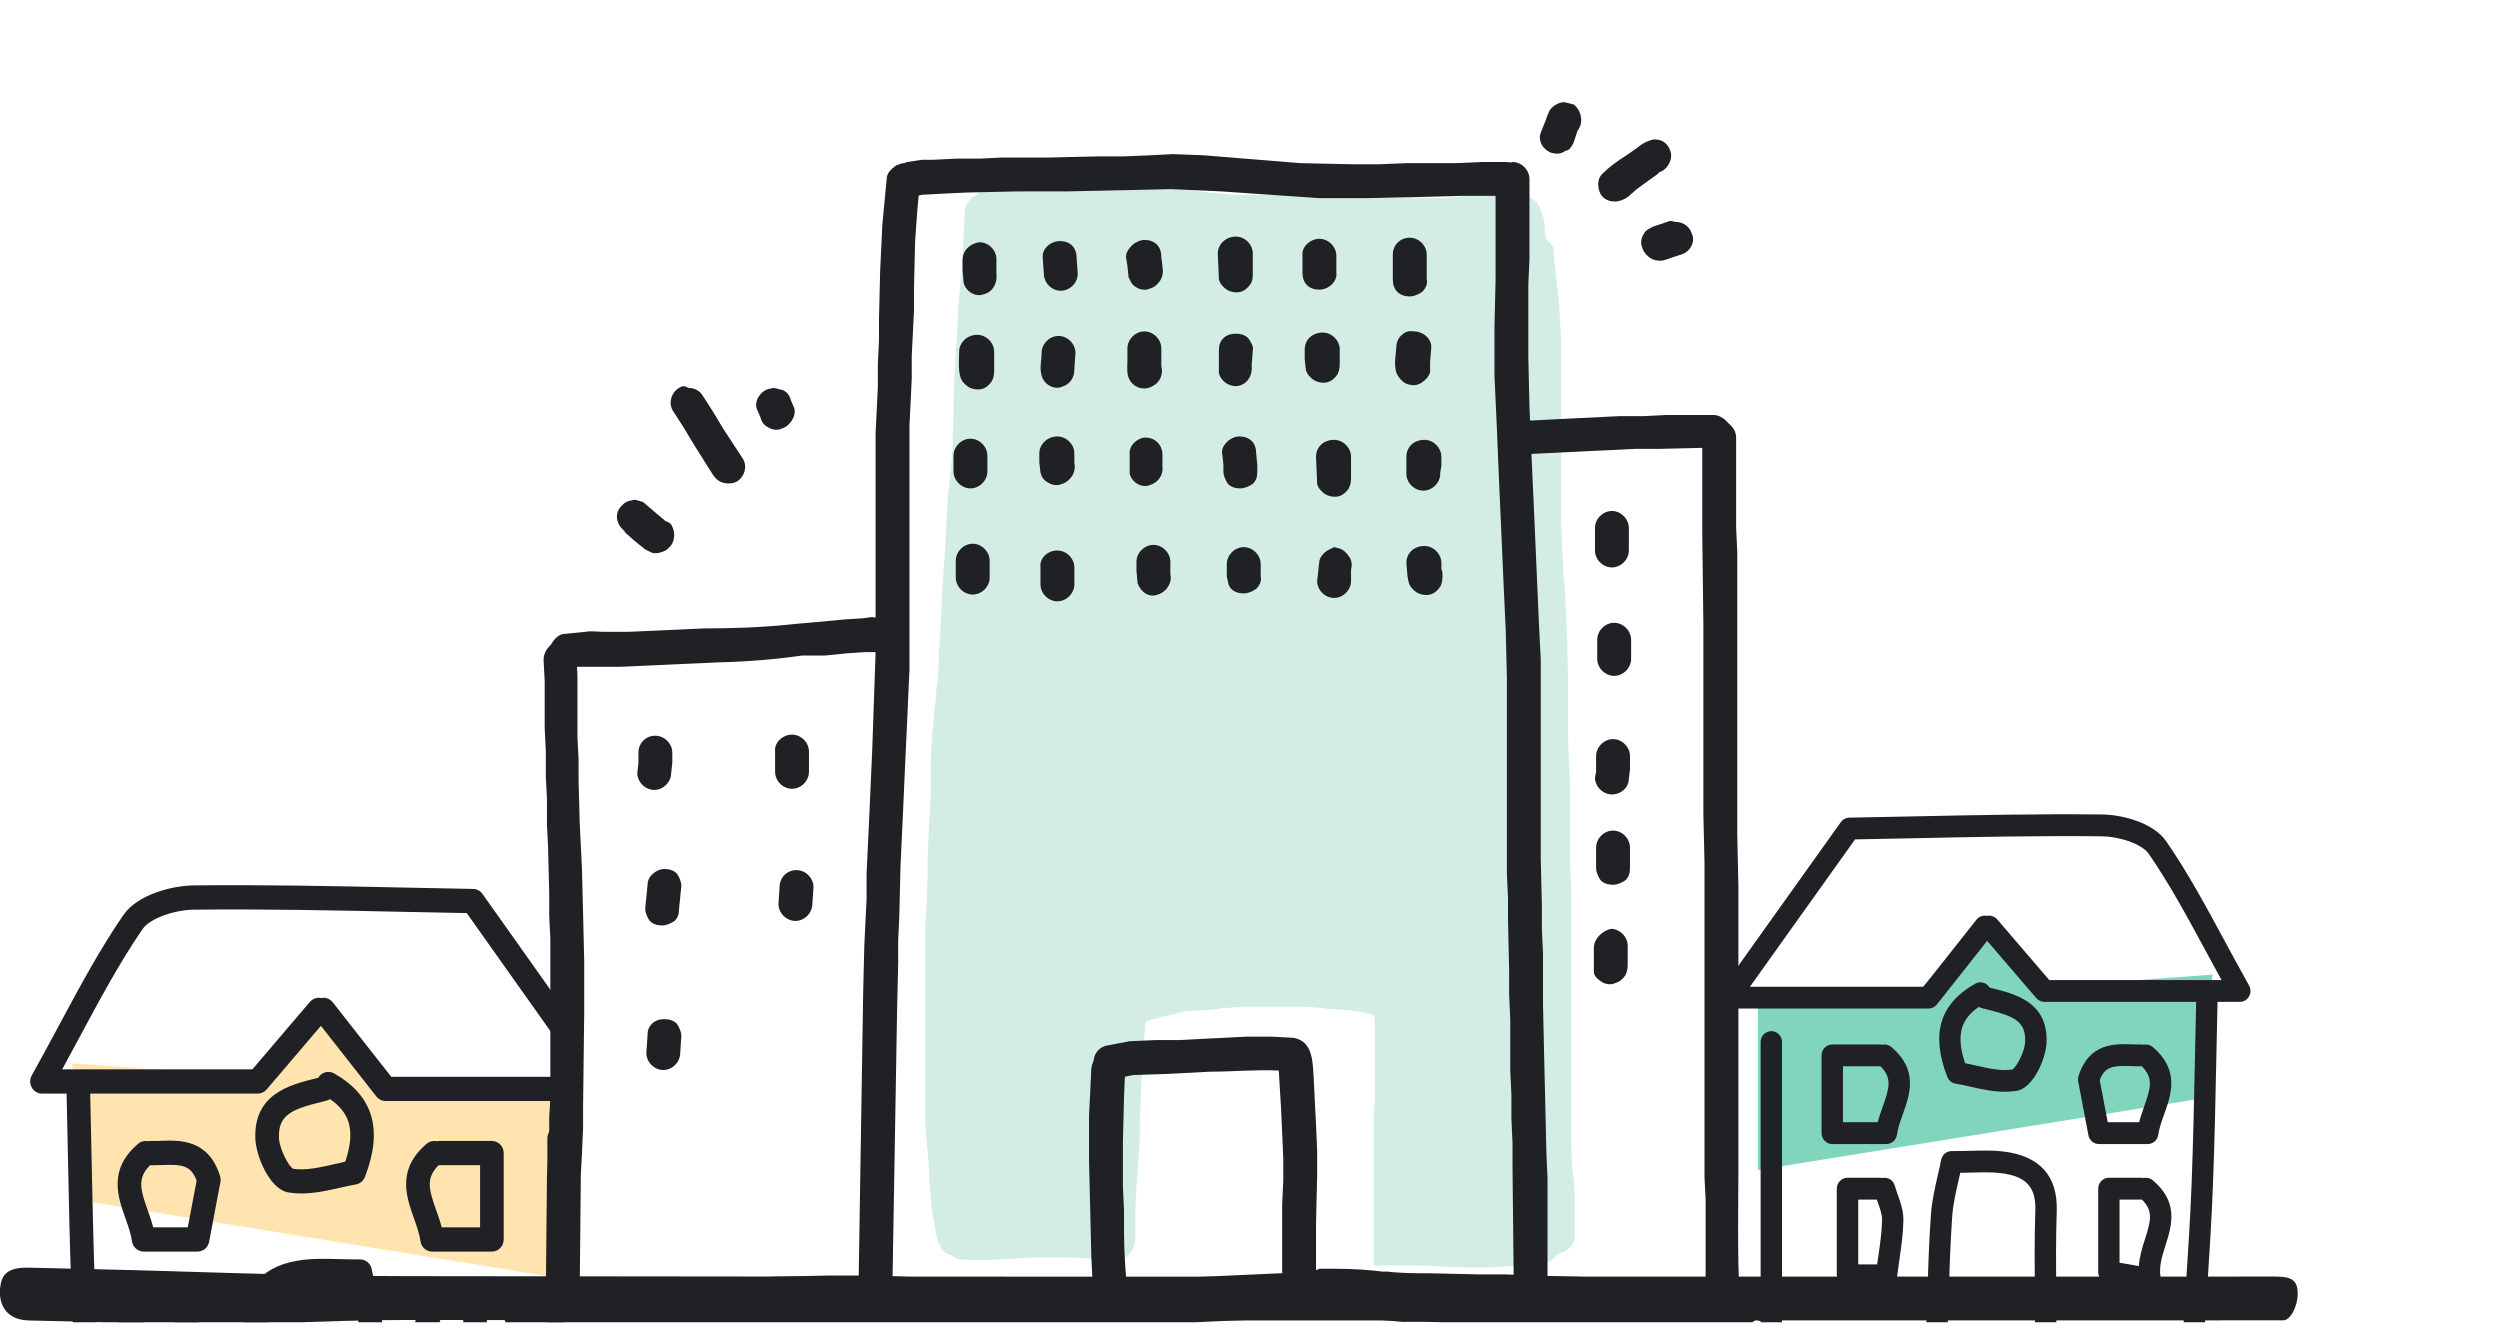 <svg width="173" height="92" viewBox="0 0 173 92" fill="none" xmlns="http://www.w3.org/2000/svg">
  <g clip-path="url(#clip0_205_10556)">
    <g clip-path="url(#clip1_205_10556)">
      <path
        d="M121.65 80.965L121.65 69.261L132.58 68.807L136.716 64.163L140.605 68.352L153.112 67.443L152.13 76.045L121.65 80.965Z"
        fill="#81D5BC" />
      <path
        d="M119.641 69.79H133.458C133.683 69.79 133.893 69.686 134.034 69.508L137.51 65.107L140.914 69.072C141.055 69.236 141.258 69.329 141.469 69.329H154.995C155.259 69.329 155.503 69.186 155.634 68.953C155.767 68.72 155.768 68.432 155.637 68.199C155.041 67.134 154.485 66.104 153.945 65.109C152.623 62.66 151.375 60.349 149.901 58.217C148.975 56.881 146.753 56.375 145.483 56.361C140.995 56.313 136.57 56.406 132.288 56.496C130.816 56.528 129.373 56.559 127.971 56.581C127.739 56.585 127.521 56.7 127.384 56.892L119.038 68.59C118.874 68.821 118.851 69.124 118.976 69.377C119.1 69.631 119.364 69.79 119.641 69.79ZM133.104 68.28H121.097L128.37 58.086C129.658 58.064 130.979 58.036 132.324 58.008C136.595 57.918 141.012 57.824 145.472 57.873C146.63 57.886 148.203 58.378 148.696 59.09C150.121 61.151 151.35 63.428 152.654 65.839C153.004 66.485 153.36 67.144 153.73 67.819H141.809L138.204 63.619C138.02 63.406 137.742 63.327 137.495 63.377C137.233 63.323 136.949 63.414 136.769 63.643L133.104 68.28Z"
        fill="#202124" />
      <path
        d="M134.029 92.849C134.424 92.849 134.752 92.529 134.767 92.122C134.797 91.348 134.82 90.574 134.844 89.8C134.902 87.945 134.961 86.028 135.095 84.156C135.153 83.333 135.346 82.49 135.533 81.676C135.573 81.503 135.613 81.331 135.65 81.159C135.924 81.156 136.183 81.148 136.427 81.142C137.224 81.121 137.852 81.107 138.458 81.18C140.207 81.395 140.901 82.143 140.845 83.765C140.78 85.716 140.795 87.692 140.81 89.604C140.816 90.433 140.823 91.262 140.823 92.093C140.823 92.508 141.154 92.848 141.563 92.848C141.971 92.848 142.303 92.508 142.303 92.093C142.303 91.259 142.296 90.426 142.29 89.593C142.275 87.697 142.261 85.736 142.326 83.819C142.408 81.383 141.165 79.991 138.633 79.683C137.924 79.597 137.214 79.615 136.392 79.634C135.987 79.644 135.546 79.655 135.052 79.655C134.7 79.655 134.396 79.909 134.327 80.263C134.26 80.613 134.177 80.969 134.094 81.333C133.894 82.205 133.686 83.106 133.62 84.049C133.484 85.952 133.425 87.885 133.366 89.755C133.343 90.526 133.319 91.296 133.29 92.065C133.274 92.482 133.594 92.832 134.002 92.849C134.011 92.849 134.02 92.849 134.029 92.849Z"
        fill="#202124" />
      <path
        d="M151.813 92.849C152.202 92.849 152.528 92.539 152.55 92.139C152.612 91.094 152.68 90.05 152.747 89.006C152.895 86.704 153.05 84.325 153.137 81.977C153.251 79.031 153.313 76.036 153.372 73.141C153.397 71.881 153.425 70.622 153.453 69.361C153.464 68.944 153.141 68.597 152.733 68.587C152.726 68.587 152.72 68.587 152.713 68.587C152.313 68.587 151.984 68.913 151.973 69.324C151.944 70.585 151.917 71.846 151.892 73.108C151.832 75.997 151.771 78.984 151.659 81.917C151.569 84.246 151.417 86.615 151.268 88.906C151.202 89.954 151.133 91 151.072 92.047C151.048 92.463 151.357 92.822 151.766 92.847C151.781 92.849 151.796 92.849 151.813 92.849Z"
        fill="#202124" />
      <path
        d="M122.576 92.849C122.984 92.849 123.316 92.511 123.316 92.094V72.109C123.316 71.692 122.984 71.354 122.576 71.354C122.167 71.354 121.835 71.692 121.835 72.109V92.094C121.835 92.511 122.167 92.849 122.576 92.849Z"
        fill="#202124" />
      <path
        d="M138.738 75.549C139.007 75.549 139.279 75.53 139.549 75.486C140.75 75.284 141.586 73.174 141.622 72.137C141.725 69.335 139.447 68.776 137.781 68.369L137.678 68.344C137.476 67.996 137.038 67.871 136.685 68.071C134.23 69.454 133.598 71.563 134.753 74.52C134.85 74.768 135.066 74.946 135.326 74.987C135.631 75.035 135.959 75.111 136.3 75.189C137.056 75.359 137.888 75.549 138.738 75.549ZM136.942 69.672C137.009 69.716 137.085 69.75 137.167 69.77L137.435 69.836C139.357 70.306 140.194 70.661 140.142 72.079C140.117 72.767 139.538 73.862 139.255 74.01C138.47 74.134 137.532 73.92 136.624 73.713C136.405 73.662 136.191 73.614 135.986 73.572C135.277 71.49 135.815 70.443 136.942 69.672Z"
        fill="#202124" />
      <path
        d="M148.782 89.263C148.978 89.263 149.168 89.184 149.309 89.04C149.477 88.865 149.553 88.618 149.511 88.376C149.385 87.654 149.613 86.937 149.853 86.178C150.276 84.849 150.8 83.194 148.963 81.669C148.783 81.522 148.56 81.471 148.345 81.516C148.297 81.506 148.247 81.5 148.196 81.5H145.935C145.526 81.5 145.195 81.838 145.195 82.255V88.02C145.195 88.388 145.456 88.704 145.812 88.765L148.662 89.251C148.701 89.259 148.742 89.263 148.782 89.263ZM148.217 83.011C149.011 83.774 148.844 84.456 148.444 85.713C148.258 86.293 148.058 86.925 148.007 87.611L146.672 87.382V83.012H148.194C148.202 83.011 148.21 83.011 148.217 83.011Z"
        fill="#202124" />
      <path
        d="M126.793 79.168H130.538C130.906 79.168 131.218 78.893 131.27 78.519C131.333 78.063 131.5 77.598 131.676 77.105C132.162 75.742 132.767 74.042 130.88 72.451C130.699 72.299 130.476 72.25 130.257 72.294C130.209 72.283 130.158 72.277 130.108 72.277H126.793C126.384 72.277 126.052 72.616 126.052 73.032V78.413C126.052 78.83 126.384 79.168 126.793 79.168ZM129.939 77.658H127.533V73.787H130.108C130.115 73.787 130.122 73.787 130.129 73.787C130.946 74.586 130.748 75.29 130.285 76.588C130.161 76.935 130.035 77.289 129.939 77.658Z"
        fill="#202124" />
      <path
        d="M145.244 79.168H148.623C148.991 79.168 149.303 78.893 149.355 78.519C149.418 78.063 149.584 77.598 149.761 77.105C150.248 75.742 150.852 74.042 148.964 72.45C148.785 72.299 148.561 72.25 148.343 72.294C148.289 72.282 148.242 72.277 148.176 72.277C147.967 72.283 147.747 72.275 147.53 72.268C146.347 72.229 144.548 72.171 143.832 74.467C143.794 74.588 143.786 74.717 143.811 74.841L144.518 78.557C144.585 78.911 144.889 79.168 145.244 79.168ZM148.023 77.658H145.855L145.302 74.751C145.669 73.764 146.252 73.738 147.484 73.777C147.728 73.785 147.97 73.791 148.209 73.787C148.21 73.787 148.212 73.787 148.213 73.787C149.031 74.586 148.832 75.29 148.369 76.588C148.247 76.935 148.121 77.289 148.023 77.658Z"
        fill="#202124" />
      <path
        d="M127.849 89.006H130.542C130.916 89.006 131.23 88.722 131.277 88.345C131.326 87.943 131.382 87.548 131.439 87.164C131.575 86.225 131.704 85.338 131.714 84.417C131.723 83.787 131.512 83.191 131.324 82.666C131.252 82.46 131.178 82.254 131.119 82.048C131.013 81.666 130.638 81.433 130.257 81.517C130.209 81.507 130.159 81.501 130.108 81.501H127.847C127.438 81.501 127.107 81.839 127.107 82.256V88.251C127.109 88.668 127.44 89.006 127.849 89.006ZM129.897 87.496H128.59V83.011H129.876C129.897 83.067 129.916 83.124 129.937 83.18C130.093 83.623 130.243 84.041 130.238 84.397C130.229 85.217 130.107 86.055 129.979 86.943C129.949 87.126 129.922 87.31 129.897 87.496Z"
        fill="#202124" />
    </g>
    <g clip-path="url(#clip2_205_10556)">
      <path
        d="M39.717 88.606L39.717 75.602L27.651 75.097L23.084 69.937L18.792 74.593L4.984 73.582L6.069 83.141L39.717 88.606Z"
        fill="#FFE4AF" />
      <path
        d="M41.935 76.191H26.682C26.434 76.191 26.202 76.074 26.046 75.877L22.208 70.987L18.451 75.392C18.295 75.574 18.071 75.678 17.838 75.678H2.907C2.615 75.678 2.345 75.519 2.201 75.26C2.053 75.001 2.052 74.681 2.197 74.422C2.855 73.24 3.469 72.095 4.065 70.989C5.525 68.268 6.902 65.7 8.53 63.331C9.552 61.847 12.005 61.284 13.407 61.269C18.362 61.216 23.247 61.319 27.974 61.419C29.598 61.454 31.191 61.489 32.739 61.514C32.996 61.518 33.235 61.645 33.387 61.859L42.601 74.857C42.782 75.113 42.807 75.45 42.669 75.732C42.532 76.014 42.241 76.191 41.935 76.191ZM27.072 74.513H40.328L32.298 63.186C30.876 63.161 29.418 63.13 27.933 63.099C23.218 62.999 18.342 62.895 13.419 62.949C12.14 62.963 10.404 63.51 9.86 64.301C8.287 66.591 6.929 69.122 5.49 71.8C5.104 72.518 4.711 73.251 4.302 74H17.463L21.442 69.333C21.646 69.097 21.952 69.009 22.225 69.065C22.514 69.004 22.828 69.106 23.027 69.36L27.072 74.513Z"
        fill="#202124" />
      <path
        d="M26.052 101.811C25.616 101.811 25.253 101.457 25.237 101.004C25.204 100.144 25.178 99.284 25.152 98.424C25.087 96.363 25.023 94.233 24.875 92.153C24.811 91.239 24.597 90.302 24.391 89.397C24.347 89.205 24.303 89.013 24.262 88.823C23.96 88.819 23.673 88.811 23.404 88.804C22.525 88.781 21.832 88.765 21.163 88.846C19.232 89.085 18.466 89.916 18.527 91.719C18.599 93.886 18.582 96.081 18.566 98.206C18.559 99.127 18.552 100.048 18.552 100.971C18.552 101.433 18.186 101.81 17.735 101.81C17.284 101.81 16.918 101.433 16.918 100.971C16.918 100.045 16.925 99.12 16.932 98.193C16.948 96.087 16.964 93.908 16.892 91.778C16.802 89.072 18.174 87.525 20.969 87.182C21.752 87.087 22.536 87.107 23.443 87.129C23.89 87.14 24.377 87.152 24.922 87.152C25.311 87.152 25.646 87.434 25.723 87.828C25.797 88.216 25.888 88.612 25.98 89.016C26.201 89.984 26.43 90.986 26.503 92.034C26.653 94.148 26.719 96.296 26.783 98.374C26.809 99.23 26.835 100.086 26.867 100.941C26.885 101.404 26.531 101.793 26.081 101.811C26.071 101.811 26.062 101.811 26.052 101.811Z"
        fill="#202124" />
      <path
        d="M6.42 101.811C5.99 101.811 5.631 101.467 5.606 101.023C5.537 99.862 5.462 98.701 5.389 97.541C5.225 94.984 5.054 92.341 4.957 89.731C4.832 86.457 4.763 83.131 4.698 79.913C4.671 78.514 4.64 77.114 4.609 75.714C4.597 75.251 4.953 74.865 5.404 74.853C5.412 74.853 5.418 74.853 5.426 74.853C5.867 74.853 6.231 75.216 6.243 75.672C6.275 77.073 6.305 78.475 6.332 79.876C6.399 83.087 6.465 86.406 6.59 89.665C6.689 92.252 6.857 94.885 7.021 97.431C7.094 98.594 7.17 99.756 7.238 100.92C7.264 101.383 6.923 101.781 6.472 101.809C6.455 101.811 6.438 101.811 6.42 101.811Z"
        fill="#202124" />
      <path
        d="M38.695 101.812C38.244 101.812 37.878 101.436 37.878 100.973V78.767C37.878 78.304 38.244 77.928 38.695 77.928C39.146 77.928 39.512 78.304 39.512 78.767V100.973C39.512 101.436 39.146 101.812 38.695 101.812Z"
        fill="#202124" />
      <path
        d="M20.853 82.588C20.557 82.588 20.256 82.567 19.957 82.518C18.633 82.294 17.709 79.949 17.669 78.797C17.556 75.684 20.071 75.063 21.91 74.611L22.023 74.583C22.247 74.196 22.73 74.057 23.12 74.28C25.829 75.816 26.528 78.159 25.252 81.445C25.145 81.72 24.907 81.918 24.62 81.964C24.283 82.018 23.922 82.102 23.544 82.189C22.71 82.377 21.791 82.588 20.853 82.588ZM22.836 76.058C22.762 76.108 22.678 76.145 22.588 76.167L22.291 76.241C20.17 76.763 19.246 77.157 19.304 78.733C19.331 79.497 19.971 80.713 20.282 80.878C21.149 81.016 22.185 80.778 23.187 80.548C23.429 80.492 23.664 80.438 23.891 80.391C24.674 78.079 24.079 76.915 22.836 76.058Z"
        fill="#202124" />
      <path
        d="M9.764 97.827C9.549 97.827 9.338 97.739 9.184 97.579C8.997 97.385 8.913 97.11 8.96 96.841C9.1 96.039 8.848 95.243 8.582 94.399C8.116 92.923 7.537 91.084 9.565 89.389C9.763 89.225 10.009 89.168 10.247 89.219C10.3 89.207 10.356 89.201 10.412 89.201H12.908C13.359 89.201 13.725 89.577 13.725 90.04V96.445C13.725 96.855 13.436 97.206 13.043 97.273L9.897 97.813C9.855 97.822 9.809 97.827 9.764 97.827ZM10.389 90.88C9.511 91.728 9.697 92.485 10.138 93.882C10.343 94.527 10.564 95.229 10.621 95.991L12.094 95.737V90.881H10.414C10.405 90.88 10.396 90.88 10.389 90.88Z"
        fill="#202124" />
      <path
        d="M34.039 86.61H29.905C29.499 86.61 29.154 86.305 29.097 85.89C29.027 85.383 28.843 84.866 28.649 84.318C28.111 82.803 27.444 80.915 29.527 79.147C29.726 78.979 29.973 78.924 30.215 78.973C30.268 78.961 30.323 78.954 30.379 78.954H34.039C34.49 78.954 34.856 79.33 34.856 79.793V85.771C34.856 86.234 34.49 86.61 34.039 86.61ZM30.565 84.932H33.222V80.632H30.379C30.371 80.632 30.364 80.632 30.356 80.632C29.454 81.519 29.673 82.301 30.184 83.744C30.32 84.129 30.46 84.523 30.565 84.932Z"
        fill="#202124" />
      <path
        d="M13.67 86.609H9.94C9.534 86.609 9.189 86.304 9.132 85.889C9.063 85.382 8.879 84.865 8.684 84.317C8.147 82.802 7.48 80.914 9.563 79.146C9.761 78.978 10.009 78.923 10.25 78.972C10.309 78.959 10.361 78.953 10.434 78.953C10.665 78.96 10.907 78.951 11.146 78.943C12.453 78.9 14.438 78.836 15.229 81.386C15.271 81.52 15.279 81.664 15.252 81.801L14.472 85.93C14.398 86.324 14.062 86.609 13.67 86.609ZM10.603 84.931H12.995L13.607 81.702C13.201 80.606 12.557 80.576 11.198 80.62C10.928 80.629 10.662 80.636 10.397 80.631C10.396 80.631 10.393 80.631 10.392 80.631C9.49 81.518 9.709 82.3 10.22 83.743C10.355 84.128 10.495 84.522 10.603 84.931Z"
        fill="#202124" />
      <path
        d="M32.874 97.541H29.901C29.489 97.541 29.141 97.226 29.09 96.806C29.035 96.36 28.973 95.922 28.911 95.494C28.761 94.451 28.618 93.466 28.607 92.442C28.597 91.742 28.831 91.08 29.038 90.497C29.117 90.268 29.199 90.038 29.264 89.81C29.381 89.385 29.795 89.127 30.215 89.22C30.269 89.208 30.325 89.202 30.38 89.202H32.876C33.328 89.202 33.694 89.578 33.694 90.041V96.702C33.691 97.166 33.325 97.541 32.874 97.541ZM30.613 95.863H32.056V90.88H30.636C30.613 90.942 30.593 91.005 30.569 91.068C30.396 91.56 30.231 92.024 30.236 92.42C30.247 93.331 30.381 94.263 30.523 95.249C30.555 95.452 30.586 95.656 30.613 95.863Z"
        fill="#202124" />
    </g>
    <g clip-path="url(#clip3_205_10556)">
      <path
        d="M68.172 12.775C67.937 12.931 67.703 13.166 67.625 13.479C67.156 13.635 66.843 14.104 66.765 14.573L66.609 17.933L66.531 18.949L66.452 19.652L66.296 21.372V21.84L66.14 24.576L66.062 25.748L65.984 27.78V28.639L65.905 31.218L65.749 33.016L65.593 34.422L65.436 37.314L65.202 40.909L65.124 42.55L65.046 44.269L64.968 45.207V45.91L64.889 46.848L64.811 47.551L64.733 48.645L64.655 49.114L64.577 50.287L64.499 50.834L64.421 52.553V54.897L64.264 57.554L64.186 59.586V60.837L64.108 62.791L64.03 64.197V77.326C64.03 78.42 64.186 79.436 64.264 80.53V80.765L64.342 82.093L64.499 83.812L64.733 85.141C64.811 85.61 64.889 85.922 65.124 86.313C65.28 86.626 65.515 86.782 65.827 86.86C66.062 87.017 66.296 87.173 66.609 87.173H68.953L70.282 87.095L71.376 87.017H73.955L75.83 87.095L77.081 87.251H77.159C77.628 87.251 78.097 86.939 78.331 86.548C78.487 86.235 78.566 85.844 78.566 85.532V83.812L78.644 82.171L78.878 78.811V77.561L78.956 75.451L79.034 74.122L79.112 72.872L79.269 70.762V70.683L79.738 70.527L80.129 70.449L80.441 70.371L82.004 69.98L83.098 69.902H83.333L84.27 69.824L84.661 69.746H84.974L86.068 69.668H90.444L91.304 69.746L91.929 69.824H92.085L93.257 69.902L94.43 70.058V70.136H94.82L94.977 70.215L95.055 70.293L95.133 70.449V76.31L95.055 76.935V87.564H98.025L99.822 87.642L101.541 87.72H103.026L104.198 87.642L104.98 87.564L105.605 87.486L106.386 87.407H106.621L107.09 87.329C107.402 87.251 107.637 87.017 107.793 86.782C108.106 86.704 108.418 86.548 108.653 86.313C108.887 86.079 108.965 85.844 108.965 85.532V83.969V82.406L108.887 81.546L108.809 80.921L108.731 79.28V77.561V75.529V71.856V70.683V68.808V63.181V62.478V61.384L108.653 59.821V57.242V54.272L108.575 52.787L108.496 50.521V46.457L108.418 43.41L108.262 40.44L108.184 39.737L108.028 36.142V30.749V25.592V23.247L107.871 20.903L107.637 18.715V18.558L107.559 18.246V18.011L107.481 17.073L106.934 16.448V16.214L106.855 15.354V15.276L106.777 14.963L106.543 14.338C106.386 13.947 105.996 13.635 105.527 13.557L104.745 13.479H104.198L103.182 13.557H101.463L100.76 13.635L99.822 13.713H99.509L97.478 13.635H96.774L96.071 13.557L95.368 13.479H85.364L83.645 13.322C82.551 13.166 81.379 13.01 80.207 13.01H76.534L73.017 12.931H71.923L69.891 12.853H69.578L69.109 12.775H68.641C68.484 12.619 68.328 12.619 68.172 12.775Z"
        fill="#D3EDE5" />
      <path
        d="M61.92 11.525C61.685 11.681 61.451 11.916 61.373 12.228L61.06 15.51L60.904 18.793L60.826 22.075V23.56L60.748 25.123V26.764L60.669 28.405L60.591 29.968V45.129L60.357 51.928L60.2 55.444L60.122 57.164L60.044 58.805L59.966 60.524V62.243L59.888 63.806L59.81 65.448L59.732 68.652L59.419 88.54C59.419 89.165 59.965 89.712 60.591 89.712C61.216 89.712 61.763 89.165 61.763 88.54L62.076 70.058L62.154 66.62V65.057L62.232 63.416L62.311 60.055L62.389 58.336L62.467 56.695L62.623 53.178L62.779 49.818L62.936 46.301V44.66V43.019V36.298V32.859V29.421L63.014 27.858L63.092 26.217V24.654L63.17 23.091L63.248 21.528V19.887L63.327 16.683L63.483 14.495L63.639 12.853C63.717 12.541 63.717 12.228 63.483 11.916C63.327 11.681 63.092 11.447 62.779 11.368L62.467 11.29C62.311 11.368 62.076 11.368 61.92 11.525ZM63.639 12.931V13.088C63.561 13.088 63.639 13.01 63.639 12.931Z"
        fill="#202124" />
      <path
        d="M79.66 10.743L77.784 10.821H76.065L72.705 10.899H69.422L67.781 10.977H66.14L64.577 11.056H63.796L62.78 11.212C62.467 11.29 62.233 11.524 62.076 11.759C61.998 12.072 61.92 12.384 61.998 12.697C62.076 13.009 62.311 13.244 62.545 13.4C62.858 13.556 63.092 13.556 63.483 13.556L63.796 13.478L65.28 13.4L66.922 13.322L70.516 13.244H73.877L77.55 13.166L81.067 13.088L84.505 13.244L91.304 13.713H94.586L97.947 13.635L101.073 13.556H104.199C104.511 13.556 104.824 13.4 105.058 13.244C105.293 13.009 105.371 12.697 105.371 12.384C105.371 12.072 105.215 11.759 105.058 11.524C104.824 11.29 104.589 11.212 104.199 11.212H102.557L100.76 11.29H97.322L95.446 11.368H93.648L89.975 11.29L83.255 10.743L81.145 10.665L79.66 10.743Z"
        fill="#202124" />
      <path
        d="M103.495 12.775V19.261L103.417 22.7V25.982L103.495 27.701L103.573 29.42L103.651 31.296L103.729 33.172L103.885 36.688L104.042 40.283L104.198 43.643L104.276 46.926V60.445L104.354 62.165V63.728L104.432 67.088V68.807L104.511 70.605V74.121L104.589 75.763V77.404L104.667 79.123V80.842L104.745 88.247C104.745 88.872 105.292 89.419 105.917 89.419C106.542 89.419 107.089 88.872 107.089 88.247V81.546L107.011 79.826L106.933 76.388L106.855 73.106L106.777 69.511V65.994L106.699 64.353V62.712L106.621 59.429V56.069V49.27V45.675L106.542 44.112L106.464 42.471L106.308 38.876L106.152 35.282L106.074 33.562L105.995 31.843L105.839 28.17L105.761 24.731V21.449V19.652L105.839 17.933V14.572V12.384C105.839 11.759 105.292 11.212 104.667 11.212C104.042 11.602 103.573 12.071 103.495 12.775Z"
        fill="#202124" />
      <path
        d="M118.577 28.718H115.295L113.732 28.796H112.091L108.887 28.952L107.324 29.03L105.761 29.109H105.214C104.589 29.109 104.042 29.656 104.042 30.281C104.042 30.906 104.589 31.453 105.214 31.453L106.699 31.375L108.34 31.297L109.903 31.219L111.622 31.14L113.185 31.062H114.826L118.108 30.984H118.733C119.359 30.984 119.906 30.515 119.906 29.812C119.749 29.343 119.202 28.718 118.577 28.718Z"
        fill="#202124" />
      <path
        d="M117.796 30.202V36.767L117.874 43.331V56.382L117.952 59.742V81.468L118.03 83.031V88.955C118.109 89.268 118.109 89.581 118.343 89.815C118.578 90.049 118.89 90.127 119.203 90.127C119.515 90.127 119.828 89.971 120.062 89.815C120.219 89.659 120.453 89.268 120.375 88.955C120.219 87.939 120.297 82.171 120.297 81.155V77.951V70.996V64.666V61.305L120.219 57.788V44.66V38.173L120.14 36.532V34.969V31.53V30.28C120.14 29.655 119.593 29.108 118.968 29.108C118.343 29.03 117.796 29.577 117.796 30.202ZM59.731 42.784L58.481 42.862L56.84 43.018L55.042 43.175C52.932 43.409 50.822 43.487 48.712 43.487L45.274 43.644L43.477 43.722H41.757C41.366 43.722 40.898 43.644 40.507 43.722L38.944 43.878C38.631 43.956 38.397 44.191 38.24 44.425C38.084 44.66 38.006 45.05 38.162 45.363C38.24 45.675 38.475 45.91 38.709 46.066L39.491 46.144H42.929L44.649 46.066L46.368 45.988L49.806 45.832C51.716 45.788 53.621 45.632 55.511 45.363H57.074L58.637 45.207L59.81 45.128H60.982C61.607 45.128 62.154 44.581 62.154 43.956C62.154 43.253 61.607 42.784 60.982 42.784L60.357 42.706H60.279L59.731 42.784Z"
        fill="#202124" />
      <path
        d="M37.615 45.676L37.693 47.161V50.365L37.771 52.006V53.725L37.849 55.288V57.007L37.927 58.648L38.005 61.774V63.337L38.084 64.978V75.998L38.005 77.326V78.811L37.927 80.218L37.849 81.468L37.771 89.42C37.771 90.045 38.318 90.592 38.943 90.592C39.569 90.592 40.115 90.045 40.115 89.42L40.194 81.234L40.272 79.827L40.35 78.029V76.544L40.428 69.98V66.541L40.35 63.259L40.272 60.133L40.115 56.929L40.037 53.959V52.553L39.959 50.99V48.098V46.692L39.881 45.363C39.881 44.738 39.334 44.191 38.709 44.191C38.162 44.504 37.615 44.972 37.615 45.676Z"
        fill="#202124" />
      <path
        d="M90.366 88.032L88.568 88.111L85.13 88.267L81.769 88.423L78.253 88.579L76.455 88.501H74.58L70.985 88.579L67.39 88.501L64.108 88.423L62.467 88.345L60.747 88.267H57.387L53.714 88.345L50.041 88.501L48.165 88.736L46.446 88.892C45.196 89.126 44.023 89.126 42.851 89.126L41.132 89.205H37.615L35.818 89.126C35.193 89.126 34.645 89.674 34.645 90.299C34.645 90.924 35.193 92.252 35.818 92.252L37.459 92.331H40.976L42.695 92.252L46.212 92.174L48.009 92.018L49.806 91.784C51.055 91.692 52.306 91.64 53.557 91.627L57.152 91.549H60.669L62.31 91.627H64.029L67.39 91.705L70.828 91.784L74.501 91.705L76.377 91.627L78.174 91.705L81.691 91.549L85.052 91.393L88.568 91.237L92.085 91.158L95.289 91.315L97.008 91.471H98.649L102.01 91.549L105.683 91.627L108.965 91.705L110.528 91.784L112.169 91.862H115.608L118.812 92.018L120.297 92.096L121.547 91.315C121.781 91.471 122.172 91.471 122.407 91.393C122.719 91.315 122.954 91.08 123.11 90.846C123.266 90.611 123.344 90.221 123.266 89.908C123.188 89.595 122.954 89.361 122.719 89.205C122.25 88.892 121.625 88.892 121 88.892H120.687L119.203 88.814L115.998 88.579L112.56 88.501L110.841 88.423L109.2 88.345L105.995 88.267L104.198 88.189H102.401L98.962 88.111C97.868 88.111 96.774 88.111 95.68 87.954L95.992 88.032C94.82 87.876 93.648 87.798 92.397 87.798H91.303C90.835 88.032 90.6 88.032 90.366 88.032ZM121.234 92.018H121.313C121.313 92.096 121.234 92.096 121.234 92.018ZM66.608 18.011V18.714L66.686 19.574C66.843 20.199 67.546 20.59 68.093 20.355C68.718 20.199 69.031 19.574 68.953 18.949V17.933C68.953 17.308 68.406 16.761 67.781 16.761C67.155 16.839 66.608 17.308 66.608 18.011ZM72.157 17.855L72.235 18.949C72.235 19.574 72.782 20.121 73.407 20.121C74.032 20.121 74.58 19.574 74.58 18.949L74.501 17.855C74.501 17.542 74.423 17.23 74.189 16.995C73.954 16.761 73.642 16.683 73.329 16.683C72.704 16.683 72.079 17.23 72.157 17.855ZM78.253 17.073C78.018 17.308 77.862 17.62 77.94 17.933L78.018 18.402L78.096 19.183C78.253 19.496 78.331 19.73 78.643 19.887C78.878 20.043 79.269 20.121 79.581 19.965C79.894 19.887 80.128 19.652 80.284 19.418C80.441 19.183 80.519 18.793 80.441 18.48V18.402L80.363 17.777C80.363 17.464 80.284 17.151 80.05 16.917C79.816 16.683 79.503 16.604 79.19 16.604C78.878 16.604 78.409 16.839 78.253 17.073ZM84.27 17.542L84.348 19.34C84.426 19.652 84.661 19.887 84.895 20.043C85.13 20.199 85.52 20.277 85.833 20.199C86.146 20.121 86.38 19.887 86.536 19.652C86.693 19.418 86.693 19.183 86.693 18.871V18.324V17.542C86.693 16.917 86.146 16.37 85.52 16.37C84.817 16.37 84.27 16.917 84.27 17.542ZM90.131 17.698V18.871C90.131 19.183 90.209 19.496 90.444 19.73C90.678 19.965 90.991 20.043 91.303 20.043C91.929 20.043 92.554 19.496 92.476 18.871V17.698C92.476 17.073 91.929 16.526 91.303 16.526C90.678 16.526 90.053 17.073 90.131 17.698ZM96.383 17.62V19.34C96.383 19.652 96.461 19.965 96.696 20.199C96.93 20.434 97.243 20.512 97.555 20.512C97.868 20.512 98.18 20.355 98.415 20.199C98.649 19.965 98.806 19.652 98.728 19.34V18.558V17.62C98.728 16.995 98.18 16.448 97.555 16.448C96.93 16.448 96.383 16.917 96.383 17.62ZM66.374 24.341C66.374 24.888 66.296 25.513 66.452 26.06C66.53 26.373 66.765 26.607 66.999 26.764C67.234 26.92 67.624 26.998 67.937 26.92C68.249 26.842 68.484 26.607 68.64 26.373C68.797 26.06 68.797 25.826 68.797 25.513V24.341C68.797 23.716 68.249 23.169 67.624 23.169C66.921 23.169 66.374 23.716 66.374 24.341ZM72.079 24.419C72.079 24.966 71.922 25.435 72.079 25.982C72.235 26.607 72.938 26.998 73.486 26.764C74.032 26.607 74.345 26.139 74.345 25.591V25.513L74.423 24.419C74.423 23.794 73.876 23.247 73.251 23.247C72.626 23.247 72.079 23.794 72.079 24.419ZM78.018 24.107V24.966C78.018 25.435 77.94 25.904 78.174 26.295C78.487 26.842 79.19 27.076 79.816 26.686C80.284 26.451 80.519 25.826 80.363 25.357V24.888V24.107C80.363 23.481 79.816 22.934 79.19 22.934C78.565 22.934 78.018 23.481 78.018 24.107ZM84.661 23.403C84.426 23.638 84.348 23.872 84.348 24.263V25.826C84.504 26.451 85.208 26.842 85.755 26.686C86.38 26.529 86.693 25.904 86.615 25.279L86.693 24.263C86.771 23.95 86.536 23.638 86.38 23.403C86.146 23.169 85.833 23.091 85.52 23.091C85.208 23.091 84.895 23.169 84.661 23.403ZM90.287 24.185V24.888L90.366 25.591C90.444 25.904 90.678 26.139 90.913 26.295C91.147 26.451 91.538 26.529 91.85 26.451C92.163 26.373 92.397 26.139 92.554 25.904C92.71 25.591 92.71 25.357 92.71 24.966V24.888V24.185C92.71 23.56 92.163 23.013 91.538 23.013C90.835 23.013 90.287 23.481 90.287 24.185ZM96.93 23.247C96.696 23.481 96.618 23.794 96.618 24.107L96.539 24.966C96.539 25.357 96.539 25.748 96.774 26.06C96.93 26.295 97.165 26.529 97.477 26.607C97.79 26.686 98.102 26.686 98.415 26.451C98.649 26.295 98.884 26.06 98.962 25.748V25.044L99.04 24.107C99.118 23.481 98.493 22.934 97.868 22.934C97.399 22.856 97.165 23.013 96.93 23.247ZM65.983 31.531V32.625C65.983 33.25 66.53 33.797 67.155 33.797C67.781 33.797 68.328 33.25 68.328 32.625V31.531C68.328 30.906 67.781 30.358 67.155 30.358C66.53 30.358 65.983 30.906 65.983 31.531ZM71.922 31.375V32L72.001 32.703C72.079 33.016 72.235 33.25 72.548 33.406C72.782 33.563 73.173 33.641 73.486 33.484C73.798 33.406 74.032 33.172 74.189 32.938C74.345 32.703 74.423 32.312 74.345 32.078V31.375C74.345 30.749 73.798 30.202 73.173 30.202C72.47 30.202 71.922 30.749 71.922 31.375ZM78.174 31.453V32.781C78.331 33.406 79.034 33.797 79.581 33.563C80.128 33.406 80.519 32.859 80.441 32.312V32V31.453C80.441 30.827 79.972 30.28 79.269 30.28C78.722 30.28 78.096 30.827 78.174 31.453ZM84.895 30.593C84.661 30.827 84.504 31.14 84.583 31.453L84.661 32.156V32.625C84.661 32.938 84.817 33.25 84.973 33.484C85.208 33.719 85.52 33.797 85.833 33.797C86.146 33.797 86.458 33.641 86.693 33.484C86.927 33.25 87.005 33.016 87.005 32.625V32.156L86.927 31.375C86.927 31.062 86.849 30.749 86.615 30.515C86.38 30.28 86.067 30.202 85.755 30.202C85.442 30.202 85.13 30.358 84.895 30.593ZM91.069 31.609L91.147 33.484C91.225 33.797 91.46 34.032 91.694 34.188C91.929 34.344 92.319 34.422 92.632 34.344C92.945 34.266 93.179 34.032 93.335 33.797C93.492 33.484 93.492 33.25 93.492 32.938V32.469V31.609C93.492 30.984 92.945 30.437 92.319 30.437C91.616 30.437 91.069 30.906 91.069 31.609ZM97.321 31.609V32.781C97.321 33.406 97.868 33.953 98.493 33.953C99.118 33.953 99.665 33.406 99.665 32.781V32.703L99.743 32.234V31.609C99.743 30.984 99.197 30.437 98.571 30.437C97.79 30.437 97.321 30.984 97.321 31.609ZM66.139 38.799V39.971C66.139 40.596 66.686 41.143 67.312 41.143C67.937 41.143 68.484 40.596 68.484 39.971V38.799C68.484 38.173 67.937 37.626 67.312 37.626C66.686 37.626 66.139 38.173 66.139 38.799ZM72.001 39.267V40.44C72.001 41.065 72.548 41.612 73.173 41.612C73.798 41.612 74.345 41.065 74.345 40.44V39.267C74.345 38.642 73.798 38.095 73.173 38.095C72.47 38.095 71.922 38.642 72.001 39.267ZM78.643 38.877V39.502L78.722 40.362C78.956 40.987 79.503 41.377 80.128 41.143C80.675 40.987 81.144 40.362 80.988 39.736V38.877C80.988 38.252 80.441 37.705 79.816 37.705C79.19 37.705 78.643 38.252 78.643 38.877ZM84.895 39.033V39.893C84.973 40.205 84.973 40.518 85.208 40.752C85.442 40.987 85.755 41.065 86.067 41.065C86.38 41.065 86.693 40.909 86.927 40.752C87.162 40.518 87.318 40.205 87.24 39.893V39.033C87.24 38.408 86.693 37.861 86.067 37.861C85.442 37.861 84.895 38.408 84.895 39.033ZM91.85 38.095C91.616 38.252 91.382 38.486 91.303 38.799L91.147 40.205C91.147 40.831 91.694 41.377 92.319 41.377C92.945 41.377 93.492 40.831 93.492 40.205V39.58V39.424C93.57 39.111 93.57 38.799 93.335 38.486C93.179 38.252 92.945 38.017 92.632 37.939L92.319 37.861L91.85 38.095ZM97.321 38.955L97.399 39.893L97.477 40.283C97.555 40.596 97.79 40.831 98.024 40.987C98.259 41.143 98.649 41.221 98.962 41.143C99.275 41.065 99.509 40.831 99.665 40.596C99.822 40.283 99.822 40.049 99.822 39.658L99.743 39.346V38.955C99.743 38.33 99.197 37.783 98.571 37.783C97.868 37.783 97.321 38.252 97.321 38.955ZM110.372 36.532V38.095C110.372 38.721 110.919 39.267 111.544 39.267C112.169 39.267 112.716 38.721 112.716 38.095V36.532C112.716 35.907 112.169 35.36 111.544 35.36C110.919 35.36 110.372 35.907 110.372 36.532ZM110.528 44.269V45.598C110.528 46.223 111.075 46.77 111.7 46.77C112.325 46.77 112.873 46.223 112.873 45.598V44.269C112.873 43.644 112.325 43.097 111.7 43.097C111.075 43.097 110.528 43.644 110.528 44.269ZM110.45 52.318V53.413L110.372 53.803C110.372 54.428 110.919 54.975 111.544 54.975C112.169 54.975 112.716 54.507 112.716 53.881L112.794 53.256V52.318C112.794 51.693 112.247 51.146 111.622 51.146C110.997 51.146 110.45 51.693 110.45 52.318ZM110.45 58.648V60.055C110.45 60.368 110.606 60.68 110.762 60.915C110.997 61.149 111.31 61.227 111.622 61.227C111.935 61.227 112.247 61.071 112.482 60.915C112.716 60.68 112.794 60.446 112.794 60.055V59.43V58.648C112.794 58.023 112.247 57.476 111.622 57.476C110.997 57.476 110.45 58.023 110.45 58.648ZM110.294 65.604V67.245C110.294 67.557 110.606 67.792 110.841 67.948C111.075 68.104 111.466 68.183 111.778 68.026C112.091 67.948 112.325 67.714 112.482 67.479C112.638 67.167 112.638 66.932 112.638 66.62V65.447C112.638 64.822 112.091 64.275 111.466 64.275C110.841 64.431 110.294 64.978 110.294 65.604ZM44.18 52.084V52.787L44.102 53.491C44.102 54.116 44.649 54.663 45.274 54.663C45.899 54.663 46.446 54.116 46.446 53.491L46.524 52.787V52.084C46.524 51.459 45.977 50.912 45.352 50.912C44.649 50.912 44.18 51.459 44.18 52.084ZM53.636 52.006V53.413C53.636 54.038 54.183 54.585 54.808 54.585C55.433 54.585 55.98 54.038 55.98 53.413V52.006C55.98 51.381 55.433 50.834 54.808 50.834C54.183 50.834 53.557 51.381 53.636 52.006ZM45.117 60.524C44.883 60.758 44.805 60.993 44.805 61.306L44.649 62.868C44.649 63.181 44.805 63.494 44.961 63.728C45.196 63.963 45.508 64.041 45.821 64.041C46.133 64.041 46.446 63.884 46.68 63.728C46.915 63.494 46.993 63.259 46.993 62.868L47.149 61.306C47.149 60.993 46.993 60.68 46.837 60.446C46.602 60.211 46.29 60.133 45.977 60.133C45.664 60.133 45.352 60.29 45.117 60.524ZM53.948 61.384L53.87 62.556C53.87 63.181 54.417 63.728 55.042 63.728C55.667 63.728 56.215 63.181 56.215 62.556L56.293 61.384C56.293 60.758 55.746 60.211 55.12 60.211C54.417 60.211 53.948 60.758 53.948 61.384ZM45.117 70.84C44.883 71.074 44.805 71.308 44.805 71.699L44.727 72.871C44.727 73.497 45.274 74.044 45.899 74.044C46.524 74.044 47.071 73.497 47.071 72.871L47.149 71.699C47.149 71.387 46.993 71.074 46.837 70.84C46.602 70.605 46.29 70.527 45.977 70.527C45.664 70.527 45.352 70.605 45.117 70.84ZM43.554 34.657C43.242 34.735 43.007 34.969 42.851 35.204C42.695 35.438 42.617 35.829 42.773 36.142C42.851 36.454 43.086 36.611 43.32 36.845L43.086 36.689L43.867 37.392L44.258 37.705L44.649 38.017L45.117 38.252C45.43 38.33 45.743 38.252 46.055 38.095C46.29 37.939 46.524 37.705 46.602 37.392C46.68 37.079 46.68 36.767 46.524 36.454C46.446 36.22 46.29 36.142 46.055 36.063L44.492 34.735L43.945 34.579L43.554 34.657ZM46.993 26.842C46.446 27.154 46.212 27.936 46.602 28.483L47.306 29.577L48.009 30.749L49.337 32.859C49.494 33.094 49.728 33.328 50.041 33.406C50.353 33.484 50.666 33.484 50.979 33.328C51.526 33.016 51.76 32.234 51.369 31.687L50.041 29.655L49.337 28.483L48.634 27.389C48.4 26.998 48.009 26.842 47.618 26.842C47.384 26.686 47.227 26.686 46.993 26.842ZM53.167 26.92C52.62 27.076 52.151 27.78 52.385 28.327L52.62 28.874C52.698 29.186 52.854 29.421 53.167 29.577C53.401 29.733 53.792 29.811 54.105 29.655C54.652 29.499 55.12 28.796 54.964 28.248L54.73 27.701C54.652 27.389 54.495 27.154 54.183 26.998L53.557 26.842L53.167 26.92ZM113.341 10.196L112.56 10.743C111.935 11.134 111.388 11.525 110.919 11.994C110.45 12.384 110.528 13.244 110.919 13.635C111.153 13.869 111.466 13.947 111.778 13.947C112.091 13.947 112.404 13.791 112.638 13.635L113.263 13.088L114.123 12.463L114.67 12.072L114.826 11.915C115.373 11.759 115.764 11.056 115.608 10.509C115.451 9.962 115.061 9.649 114.514 9.649H114.435C114.029 9.731 113.651 9.92 113.341 10.196ZM115.608 15.276L114.435 15.667C114.123 15.823 113.888 15.901 113.732 16.214C113.576 16.448 113.498 16.839 113.654 17.151C113.732 17.464 113.967 17.698 114.201 17.855C114.435 18.011 114.826 18.089 115.139 18.011L116.311 17.62C116.936 17.464 117.327 16.761 117.093 16.214C116.936 15.667 116.467 15.354 115.92 15.354L115.608 15.276ZM107.246 7.617L106.933 8.321L107.089 8.008L106.621 9.18C106.386 9.805 106.855 10.431 107.402 10.587C107.715 10.665 108.027 10.665 108.34 10.431C108.574 10.431 108.731 10.196 108.887 9.884L109.121 9.18L109.278 8.868C109.59 8.321 109.356 7.539 108.887 7.226L108.262 7.07C107.871 7.07 107.48 7.305 107.246 7.617ZM109.2 8.946L109.121 9.18V9.102L109.2 8.946Z"
        fill="#202124" />
      <path
        d="M75.518 73.927L75.439 75.646L75.361 77.209V80.335L75.439 83.539L75.518 86.899L75.596 88.54C75.596 88.853 75.674 89.166 75.908 89.4C76.143 89.635 76.455 89.713 76.768 89.713C77.393 89.713 78.018 89.166 77.94 88.54C77.849 87.527 77.797 86.51 77.784 85.493V83.773L77.706 82.132V79.006L77.784 75.88L77.862 74.005C77.862 73.38 77.315 72.833 76.69 72.833C76.065 72.754 75.596 73.302 75.518 73.927Z"
        fill="#202124" />
      <path
        d="M86.224 71.738L84.661 71.817L83.098 71.895L81.614 71.973H79.972L78.175 72.051L76.534 72.364C75.909 72.52 75.518 73.223 75.752 73.77C75.831 74.083 76.065 74.317 76.299 74.474C76.612 74.63 76.925 74.63 77.237 74.63L78.409 74.395L80.754 74.317L83.724 74.161C85.287 74.161 86.928 74.005 88.491 74.083L88.647 76.662L88.725 78.381L88.803 80.178V81.663L88.725 83.383V87.915C88.725 88.54 89.272 89.087 89.897 89.087C90.522 89.087 91.07 88.54 91.07 87.915V84.633L91.148 81.272V79.631L91.07 77.834L90.991 76.271L90.913 74.708C90.835 73.614 90.913 72.051 89.507 71.817L88.022 71.738H86.224Z"
        fill="#202124" />
    </g>
    <path
      d="M89.503 91.377C100.544 91.377 111.589 91.375 122.63 91.373L158 91.369C158.5 91.369 159 90.386 159 89.55C159 88.713 158.73 88.338 157.5 88.338L122.63 88.342C91.165 88.352 59.7 88.354 28.227 88.309C22.62 88.301 16.867 88.124 11.303 87.952C8.672 87.869 4.635 87.787 2 87.722C0.364 87.682 0.099 88.32 0.004 89.156C-0.086 89.993 0.217 91.333 2 91.377C4.601 91.442 8.608 91.524 11.213 91.605C16.867 91.781 22.396 91.335 28.201 91.343C48.638 91.369 69.075 91.377 89.503 91.377Z"
      fill="#202124" />
  </g>
  <defs>
    <clipPath id="clip0_205_10556">
      <rect width="173" height="91" fill="white" transform="translate(0 0.499)" />
    </clipPath>
    <clipPath id="clip1_205_10556">
      <rect width="43.069" height="50.015" fill="white" transform="translate(119.481 43.453)" />
    </clipPath>
    <clipPath id="clip2_205_10556">
      <rect width="44.458" height="55.572" fill="white" transform="translate(-5.436 46.927)" />
    </clipPath>
    <clipPath id="clip3_205_10556">
      <rect width="89.871" height="89.871" fill="white" transform="translate(34.646 2.382)" />
    </clipPath>
  </defs>
</svg>
